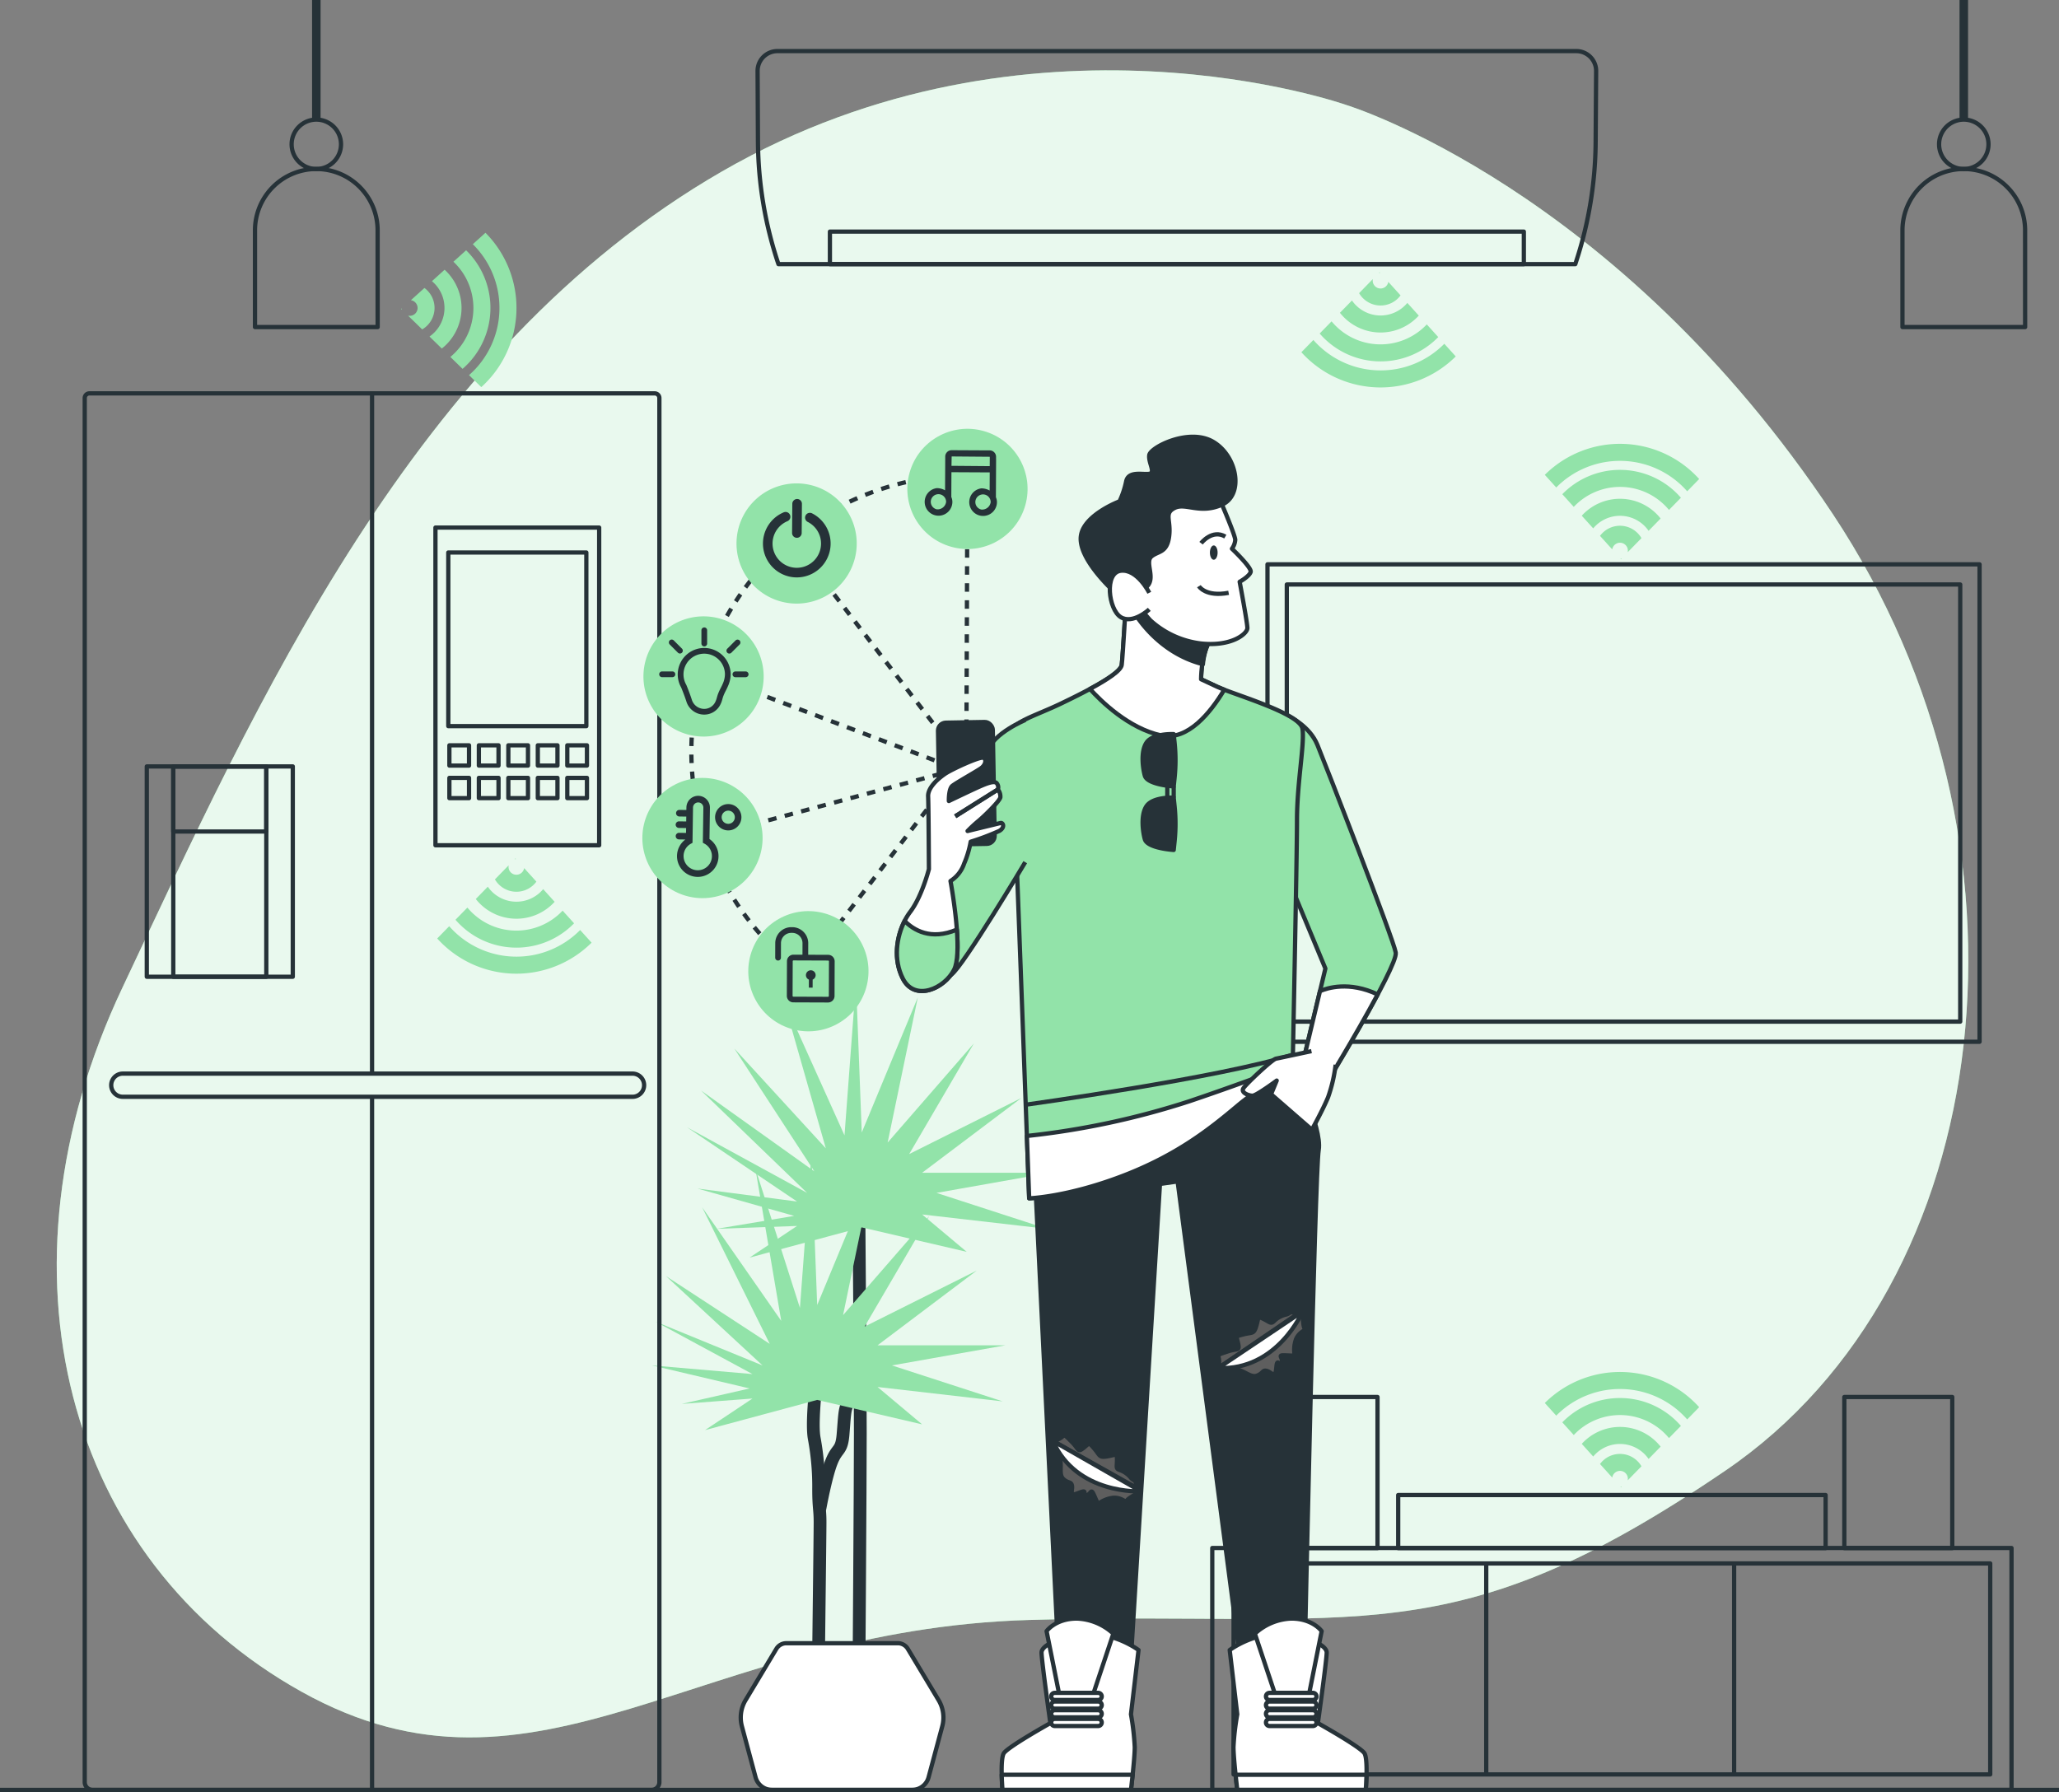 <svg xmlns="http://www.w3.org/2000/svg" width="483.569" height="420.9" viewBox="0 0 483.569 420.9">
  <rect x="0" y="0" width="483.569" height="420.9" fill="#808080" stroke="none"/>
  <g id="Group_56" data-name="Group 56" transform="translate(-9.431 -38)">
    <g id="Background_Simple" data-name="Background Simple">
      <g id="Group_1" data-name="Group 1">
        <path id="Path_1" data-name="Path 1" d="M325.692,62.683s-74.031-26.324-146.7,15.586S69.653,203.374,38.165,270.018,24.8,404.449,80.276,435.358,173.47,420.7,251.292,418.485s98.751,8.907,163.327-35.055,76.25-147.787,25.309-224.61S325.692,62.683,325.692,62.683Z" fill="#92e3a9"/>
        <path id="Path_2" data-name="Path 2" d="M325.692,62.683s-74.031-26.324-146.7,15.586S69.653,203.374,38.165,270.018,24.8,404.449,80.276,435.358,173.47,420.7,251.292,418.485s98.751,8.907,163.327-35.055,76.25-147.787,25.309-224.61S325.692,62.683,325.692,62.683Z" fill="#fff" opacity="0.8"/>
      </g>
      <g id="Group_2" data-name="Group 2">
        <path id="Path_3" data-name="Path 3" d="M130.712,253.788a12.142,12.142,0,0,0,8.978-3.975L137,246.836a8.168,8.168,0,0,1-13.005-.572l-2.824,2.892A12.156,12.156,0,0,0,130.712,253.788Z" fill="#92e3a9"/>
        <path id="Path_4" data-name="Path 4" d="M130.712,247.451a5.836,5.836,0,0,0,4.694-2.375l-2.877-3.181a1.843,1.843,0,0,1-3.664-.29,1.8,1.8,0,0,1,.038-.369l-3.235,3.312A5.847,5.847,0,0,0,130.712,247.451Z" fill="#92e3a9"/>
        <path id="Path_5" data-name="Path 5" d="M130.476,239.625l-.18.184a1.849,1.849,0,0,1,.31-.041Z" fill="#92e3a9"/>
        <path id="Path_6" data-name="Path 6" d="M145.682,256.439a21.017,21.017,0,0,1-30.752-.894l-2.815,2.882a25.045,25.045,0,0,0,36.253.982Z" fill="#92e3a9"/>
        <path id="Path_7" data-name="Path 7" d="M130.712,260.578a18.908,18.908,0,0,0,13.546-5.714l-2.691-2.976a14.929,14.929,0,0,1-22.364-.719l-2.8,2.862A18.918,18.918,0,0,0,130.712,260.578Z" fill="#92e3a9"/>
      </g>
    </g>
    <g id="Plants">
      <g id="Group_5" data-name="Group 5">
        <g id="Group_4" data-name="Group 4">
          <g id="Group_3" data-name="Group 3">
            <path id="Path_8" data-name="Path 8" d="M211.144,321.222s.338,42.212.338,53.356-.338,59.591-.338,59.591" fill="none" stroke="#263238" stroke-linecap="round" stroke-linejoin="round" stroke-width="3"/>
            <path id="Path_9" data-name="Path 9" d="M236.471,332.028,226,323.248l29.38,3.377-26-8.443,26.678-4.728H226l23.3-17.56-26.341,13.17,15.2-26-20.262,23.3,7.092-34.108L211.819,304l-1.351-35.458-2.7,36.134L193.4,272.753l9.98,34.961-21.494-23.447,18.793,28.85L174.07,294.136l24.917,24.047L170.78,302.771l25.843,17.438-23.376-3.045,22.7,6.422-18.177,3.035,18.852-.672-11.144,7.429,26.341-7.092Z" fill="#92e3a9"/>
          </g>
          <path id="Path_10" data-name="Path 10" d="M201.013,363.772s-1.013,8.78-.338,12.157a61.646,61.646,0,0,1,1.013,11.82c0,4.39.338,4.727.338,7.767s-.338,28.86-.338,31.224v8.105" fill="none" stroke="#263238" stroke-linecap="round" stroke-linejoin="round" stroke-width="3"/>
          <path id="Path_11" data-name="Path 11" d="M202.026,392.139s1.351-7.43,2.7-10.807,2.364-2.364,2.7-6.416.338-5.741,1.013-7.092a27.571,27.571,0,0,0,1.351-3.714l.676-2.7" fill="none" stroke="#263238" stroke-linecap="round" stroke-linejoin="round" stroke-width="3"/>
          <path id="Path_12" data-name="Path 12" d="M226,372.552l-10.469-8.78,29.38,3.377-26-8.443,26.678-4.728H215.534l23.3-17.56-26.341,13.17,15.2-26-20.262,23.3,7.092-34.108-13.17,31.744L200,309.065,197.3,345.2,186.83,312.441l6.079,35.8-18.573-26.678,15.872,32.082-24.361-15.917,22.673,20.983-25.14-10.291,22.776,12.318-23.6-2.037,22.923,5.414-15.932,3.632,16.608-1.268L175.01,373.9l26.341-7.092Z" fill="#92e3a9"/>
        </g>
        <path id="Path_13" data-name="Path 13" d="M191.762,425.276l-7.229,12.048a7.96,7.96,0,0,0-.861,6.155l3.212,11.967a3.988,3.988,0,0,0,3.852,2.954h32.925a3.988,3.988,0,0,0,3.852-2.954l3.212-11.967a7.951,7.951,0,0,0-.861-6.155l-7.229-12.048a2.73,2.73,0,0,0-2.341-1.325H194.1A2.731,2.731,0,0,0,191.762,425.276Z" fill="#fff" stroke="#263238" stroke-linejoin="round" stroke-width="1"/>
      </g>
    </g>
    <g id="Refrigerator">
      <g id="Group_9" data-name="Group 9">
        <g id="Group_6" data-name="Group 6">
          <path id="Rectangle_1" data-name="Rectangle 1" d="M1.1,0h132.76a1.1,1.1,0,0,1,1.1,1.1V326.182a1.826,1.826,0,0,1-1.826,1.826H1.826A1.826,1.826,0,0,1,0,326.181V1.1A1.1,1.1,0,0,1,1.1,0Z" transform="translate(29.331 130.393)" fill="none" stroke="#263238" stroke-linejoin="round" stroke-width="1"/>
          <line id="Line_1" data-name="Line 1" y2="162.35" transform="translate(96.809 295.706)" fill="none" stroke="#263238" stroke-linejoin="round" stroke-width="1"/>
          <line id="Line_2" data-name="Line 2" y2="159.867" transform="translate(96.809 130.049)" fill="none" stroke="#263238" stroke-linejoin="round" stroke-width="1"/>
          <path id="Path_14" data-name="Path 14" d="M38.271,295.607H157.986a2.72,2.72,0,0,0,2.72-2.72h0a2.72,2.72,0,0,0-2.72-2.721H38.271a2.721,2.721,0,0,0-2.72,2.721h0A2.72,2.72,0,0,0,38.271,295.607Z" fill="none" stroke="#263238" stroke-linejoin="round" stroke-width="1"/>
        </g>
        <rect id="Rectangle_2" data-name="Rectangle 2" width="38.451" height="74.618" transform="translate(111.7 161.917)" fill="none" stroke="#263238" stroke-linejoin="round" stroke-width="1"/>
        <rect id="Rectangle_3" data-name="Rectangle 3" width="32.42" height="40.784" transform="translate(114.716 167.769)" fill="none" stroke="#263238" stroke-linejoin="round" stroke-width="1"/>
        <g id="Group_7" data-name="Group 7">
          <rect id="Rectangle_4" data-name="Rectangle 4" width="4.615" height="4.758" transform="translate(114.973 213.059)" fill="none" stroke="#263238" stroke-linejoin="round" stroke-width="1"/>
          <rect id="Rectangle_5" data-name="Rectangle 5" width="4.615" height="4.758" transform="translate(121.896 213.059)" fill="none" stroke="#263238" stroke-linejoin="round" stroke-width="1"/>
          <rect id="Rectangle_6" data-name="Rectangle 6" width="4.615" height="4.758" transform="translate(128.818 213.059)" fill="none" stroke="#263238" stroke-linejoin="round" stroke-width="1"/>
          <rect id="Rectangle_7" data-name="Rectangle 7" width="4.615" height="4.758" transform="translate(135.741 213.059)" fill="none" stroke="#263238" stroke-linejoin="round" stroke-width="1"/>
          <rect id="Rectangle_8" data-name="Rectangle 8" width="4.615" height="4.758" transform="translate(142.663 213.059)" fill="none" stroke="#263238" stroke-linejoin="round" stroke-width="1"/>
        </g>
        <g id="Group_8" data-name="Group 8">
          <rect id="Rectangle_9" data-name="Rectangle 9" width="4.615" height="4.758" transform="translate(114.973 220.707)" fill="none" stroke="#263238" stroke-linejoin="round" stroke-width="1"/>
          <rect id="Rectangle_10" data-name="Rectangle 10" width="4.615" height="4.758" transform="translate(121.896 220.707)" fill="none" stroke="#263238" stroke-linejoin="round" stroke-width="1"/>
          <rect id="Rectangle_11" data-name="Rectangle 11" width="4.615" height="4.758" transform="translate(128.818 220.707)" fill="none" stroke="#263238" stroke-linejoin="round" stroke-width="1"/>
          <rect id="Rectangle_12" data-name="Rectangle 12" width="4.615" height="4.758" transform="translate(135.741 220.707)" fill="none" stroke="#263238" stroke-linejoin="round" stroke-width="1"/>
          <rect id="Rectangle_13" data-name="Rectangle 13" width="4.615" height="4.758" transform="translate(142.663 220.707)" fill="none" stroke="#263238" stroke-linejoin="round" stroke-width="1"/>
        </g>
        <rect id="Rectangle_14" data-name="Rectangle 14" width="34.287" height="49.401" transform="translate(43.907 218.015)" fill="none" stroke="#263238" stroke-linejoin="round" stroke-width="1"/>
        <rect id="Rectangle_15" data-name="Rectangle 15" width="21.848" height="49.401" transform="translate(50.126 218.015)" fill="none" stroke="#263238" stroke-linejoin="round" stroke-width="1"/>
        <rect id="Rectangle_16" data-name="Rectangle 16" width="21.848" height="15.289" transform="translate(50.126 218.015)" fill="none" stroke="#263238" stroke-linejoin="round" stroke-width="1"/>
      </g>
    </g>
    <g id="Air_Conditioner" data-name="Air Conditioner">
      <g id="Group_10" data-name="Group 10">
        <path id="Path_15" data-name="Path 15" d="M379.4,100.037H192.255a91.957,91.957,0,0,1-4.815-28.9l-.086-16.455a4.658,4.658,0,0,1,4.657-4.681H379.637a4.656,4.656,0,0,1,4.656,4.688l-.114,16.686a91.964,91.964,0,0,1-4.46,27.673Z" fill="none" stroke="#263238" stroke-linejoin="round" stroke-width="1"/>
        <rect id="Rectangle_17" data-name="Rectangle 17" width="162.973" height="7.641" transform="translate(204.341 92.396)" fill="none" stroke="#263238" stroke-linejoin="round" stroke-width="1"/>
      </g>
      <g id="Group_11" data-name="Group 11">
        <path id="Path_16" data-name="Path 16" d="M333.667,116.1a12.141,12.141,0,0,0,8.977-3.976l-2.691-2.976a8.167,8.167,0,0,1-13.005-.573l-2.825,2.892A12.161,12.161,0,0,0,333.667,116.1Z" fill="#92e3a9"/>
        <path id="Path_17" data-name="Path 17" d="M333.667,109.758a5.838,5.838,0,0,0,4.694-2.376l-2.877-3.181a1.843,1.843,0,0,1-3.664-.29,1.878,1.878,0,0,1,.037-.369l-3.234,3.312A5.846,5.846,0,0,0,333.667,109.758Z" fill="#92e3a9"/>
        <path id="Path_18" data-name="Path 18" d="M333.431,101.931l-.18.184a1.851,1.851,0,0,1,.31-.04Z" fill="#92e3a9"/>
        <path id="Path_19" data-name="Path 19" d="M348.637,118.745a21.018,21.018,0,0,1-30.753-.894l-2.814,2.882a25.046,25.046,0,0,0,36.253.983Z" fill="#92e3a9"/>
        <path id="Path_20" data-name="Path 20" d="M333.667,122.884a18.907,18.907,0,0,0,13.546-5.713l-2.692-2.977a14.928,14.928,0,0,1-22.363-.719l-2.795,2.863A18.921,18.921,0,0,0,333.667,122.884Z" fill="#92e3a9"/>
      </g>
    </g>
    <g id="Music_Box" data-name="Music Box">
      <g id="Group_12" data-name="Group 12">
        <rect id="Rectangle_18" data-name="Rectangle 18" width="100.38" height="12.461" transform="translate(337.805 389.146)" fill="none" stroke="#263238" stroke-linejoin="round" stroke-width="1"/>
        <rect id="Rectangle_19" data-name="Rectangle 19" width="187.706" height="56.813" transform="translate(294.142 401.587)" fill="none" stroke="#263238" stroke-linejoin="round" stroke-width="1"/>
        <rect id="Rectangle_20" data-name="Rectangle 20" width="177.707" height="49.553" transform="translate(299.142 405.217)" fill="none" stroke="#263238" stroke-linejoin="round" stroke-width="1"/>
        <line id="Line_3" data-name="Line 3" y2="49.755" transform="translate(358.484 404.988)" fill="none" stroke="#263238" stroke-linejoin="round" stroke-width="1"/>
        <line id="Line_4" data-name="Line 4" y2="49.755" transform="translate(416.7 404.988)" fill="none" stroke="#263238" stroke-linejoin="round" stroke-width="1"/>
        <rect id="Rectangle_21" data-name="Rectangle 21" width="25.349" height="35.489" transform="translate(307.599 366.119)" fill="none" stroke="#263238" stroke-linejoin="round" stroke-width="1"/>
        <rect id="Rectangle_22" data-name="Rectangle 22" width="25.349" height="35.489" transform="translate(442.583 366.119)" fill="none" stroke="#263238" stroke-linejoin="round" stroke-width="1"/>
      </g>
      <g id="Group_13" data-name="Group 13">
        <path id="Path_21" data-name="Path 21" d="M389.895,373.151a12.141,12.141,0,0,0-8.977,3.976l2.691,2.976a8.169,8.169,0,0,1,13.006.572l2.824-2.892A12.163,12.163,0,0,0,389.895,373.151Z" fill="#92e3a9"/>
        <path id="Path_22" data-name="Path 22" d="M389.895,379.488a5.834,5.834,0,0,0-4.693,2.376l2.876,3.181a1.844,1.844,0,1,1,3.627.658l3.234-3.312A5.847,5.847,0,0,0,389.895,379.488Z" fill="#92e3a9"/>
        <path id="Path_23" data-name="Path 23" d="M390.131,387.315l.18-.185a1.752,1.752,0,0,1-.31.041Z" fill="#92e3a9"/>
        <path id="Path_24" data-name="Path 24" d="M374.925,370.5a21.019,21.019,0,0,1,30.753.893l2.814-2.882a25.047,25.047,0,0,0-36.253-.982Z" fill="#92e3a9"/>
        <path id="Path_25" data-name="Path 25" d="M389.895,366.362a18.908,18.908,0,0,0-13.546,5.713l2.692,2.977a14.928,14.928,0,0,1,22.363.718l2.8-2.862A18.921,18.921,0,0,0,389.895,366.362Z" fill="#92e3a9"/>
      </g>
    </g>
    <g id="Lamps">
      <g id="Group_14" data-name="Group 14">
        <path id="Path_26" data-name="Path 26" d="M476.439,71.89a5.8,5.8,0,1,1-5.8-5.8A5.8,5.8,0,0,1,476.439,71.89Z" fill="none" stroke="#263238" stroke-linejoin="round" stroke-width="1"/>
        <path id="Path_27" data-name="Path 27" d="M485.042,114.818H456.236V92.092a14.4,14.4,0,0,1,14.4-14.4h0a14.4,14.4,0,0,1,14.4,14.4Z" fill="none" stroke="#263238" stroke-linejoin="round" stroke-width="1"/>
        <line id="Line_5" data-name="Line 5" y1="28.09" transform="translate(470.639 38)" fill="none" stroke="#263238" stroke-linejoin="round" stroke-width="2"/>
      </g>
      <g id="Group_15" data-name="Group 15">
        <path id="Path_28" data-name="Path 28" d="M89.52,71.89a5.8,5.8,0,1,1-5.8-5.8A5.8,5.8,0,0,1,89.52,71.89Z" fill="none" stroke="#263238" stroke-linejoin="round" stroke-width="1"/>
        <path id="Path_29" data-name="Path 29" d="M98.124,114.818H69.317V92.092a14.4,14.4,0,0,1,14.4-14.4h0a14.4,14.4,0,0,1,14.4,14.4Z" fill="none" stroke="#263238" stroke-linejoin="round" stroke-width="1"/>
        <line id="Line_6" data-name="Line 6" y1="28.09" transform="translate(83.72 38)" fill="none" stroke="#263238" stroke-linejoin="round" stroke-width="2"/>
      </g>
      <g id="Group_16" data-name="Group 16">
        <path id="Path_30" data-name="Path 30" d="M117.826,110.329a12.141,12.141,0,0,0-3.976-8.978l-2.976,2.692a8.167,8.167,0,0,1-.573,13l2.892,2.824A12.159,12.159,0,0,0,117.826,110.329Z" fill="#92e3a9"/>
        <path id="Path_31" data-name="Path 31" d="M111.489,110.329a5.835,5.835,0,0,0-2.376-4.694l-3.181,2.876a1.844,1.844,0,1,1-.658,3.627l3.311,3.234A5.843,5.843,0,0,0,111.489,110.329Z" fill="#92e3a9"/>
        <path id="Path_32" data-name="Path 32" d="M103.662,110.565l.184.179a1.852,1.852,0,0,1-.04-.309Z" fill="#92e3a9"/>
        <path id="Path_33" data-name="Path 33" d="M120.476,95.359a21.018,21.018,0,0,1-.893,30.752l2.881,2.814a25.046,25.046,0,0,0,.983-36.253Z" fill="#92e3a9"/>
        <path id="Path_34" data-name="Path 34" d="M124.615,110.329A18.907,18.907,0,0,0,118.9,96.783l-2.977,2.691a14.929,14.929,0,0,1-.719,22.364l2.863,2.8A18.922,18.922,0,0,0,124.615,110.329Z" fill="#92e3a9"/>
      </g>
    </g>
    <g id="TV">
      <rect id="Rectangle_23" data-name="Rectangle 23" width="167.237" height="112.135" transform="translate(307.107 170.55)" fill="none" stroke="#263238" stroke-linejoin="round" stroke-width="1"/>
      <rect id="Rectangle_24" data-name="Rectangle 24" width="158.158" height="102.669" transform="translate(311.645 175.284)" fill="none" stroke="#263238" stroke-linejoin="round" stroke-width="1"/>
      <g id="Group_17" data-name="Group 17">
        <path id="Path_35" data-name="Path 35" d="M389.895,155.151a12.141,12.141,0,0,0-8.977,3.976l2.691,2.976a8.168,8.168,0,0,1,13.006.573l2.824-2.893A12.163,12.163,0,0,0,389.895,155.151Z" fill="#92e3a9"/>
        <path id="Path_36" data-name="Path 36" d="M389.895,161.488a5.835,5.835,0,0,0-4.693,2.376l2.876,3.18a1.844,1.844,0,1,1,3.627.659l3.234-3.312A5.847,5.847,0,0,0,389.895,161.488Z" fill="#92e3a9"/>
        <path id="Path_37" data-name="Path 37" d="M390.131,169.315l.18-.184a1.851,1.851,0,0,1-.31.04Z" fill="#92e3a9"/>
        <path id="Path_38" data-name="Path 38" d="M374.925,152.5a21.019,21.019,0,0,1,30.753.893l2.814-2.882a25.047,25.047,0,0,0-36.253-.982Z" fill="#92e3a9"/>
        <path id="Path_39" data-name="Path 39" d="M389.895,148.361a18.909,18.909,0,0,0-13.546,5.714l2.692,2.977a14.927,14.927,0,0,1,22.363.718l2.8-2.862A18.922,18.922,0,0,0,389.895,148.361Z" fill="#92e3a9"/>
      </g>
    </g>
    <g id="Character">
      <g id="Group_55" data-name="Group 55">
        <g id="Group_35" data-name="Group 35">
          <path id="Path_40" data-name="Path 40" d="M236.645,146.983l-.265,71.046L194.251,163.2" fill="none" stroke="#263238" stroke-miterlimit="10" stroke-width="1" stroke-dasharray="2"/>
          <path id="Path_41" data-name="Path 41" d="M174.412,234.835,234.4,218.667,174.085,195.8" fill="none" stroke="#263238" stroke-miterlimit="10" stroke-width="1" stroke-dasharray="2"/>
          <line id="Line_7" data-name="Line 7" x1="35.112" y2="45.699" transform="translate(199.293 218.667)" fill="none" stroke="#263238" stroke-miterlimit="10" stroke-width="1" stroke-dasharray="2"/>
          <path id="Path_42" data-name="Path 42" d="M238.041,149.6a64.969,64.969,0,0,0-65.968,70.868A64.816,64.816,0,0,0,202.029,269.4" fill="none" stroke="#263238" stroke-miterlimit="10" stroke-width="1" stroke-dasharray="2"/>
          <g id="Group_25" data-name="Group 25">
            <path id="Path_43" data-name="Path 43" d="M188.782,196.889A14.117,14.117,0,1,0,174.659,211,14.117,14.117,0,0,0,188.782,196.889Z" fill="#92e3a9"/>
            <g id="Group_24" data-name="Group 24">
              <g id="Group_18" data-name="Group 18">
                <path id="Path_44" data-name="Path 44" d="M174.82,205.844a4.389,4.389,0,0,1-4.036-2.663,2.359,2.359,0,0,1-.114-.306c-.02-.056-.045-.129-.066-.2-.484-1.48-1.1-2.971-1.2-3.211a6.216,6.216,0,1,1,11.629-3.056,6.878,6.878,0,0,1-.619,2.707h0c-.155.374-.339.74-.523,1.106a11.367,11.367,0,0,0-.62,1.375c-.069.2-.125.4-.181.594a6.073,6.073,0,0,1-.538,1.418A4.219,4.219,0,0,1,174.82,205.844Zm.006-14.312a4.876,4.876,0,0,0-4.872,4.868,4.939,4.939,0,0,0,.647,2.438l.034.069c.028.068.705,1.687,1.254,3.369.021.072.038.121.055.17a1.362,1.362,0,0,0,.063.177,3.058,3.058,0,0,0,2.813,1.876,2.871,2.871,0,0,0,2.567-1.557,5.032,5.032,0,0,0,.415-1.123c.063-.22.126-.443.2-.666a12.731,12.731,0,0,1,.69-1.541c.17-.337.34-.673.483-1.017h0a5.6,5.6,0,0,0,.515-2.191A4.875,4.875,0,0,0,174.826,191.532Z" fill="#263238"/>
              </g>
              <g id="Group_19" data-name="Group 19">
                <path id="Path_45" data-name="Path 45" d="M174.836,189.825a.672.672,0,0,1-.672-.673l0-3.109a.672.672,0,1,1,1.344,0v3.109A.672.672,0,0,1,174.836,189.825Z" fill="#263238"/>
              </g>
              <g id="Group_20" data-name="Group 20">
                <path id="Path_46" data-name="Path 46" d="M167.355,197.048h-2.437a.672.672,0,1,1,0-1.344h2.437a.672.672,0,0,1,0,1.344Z" fill="#263238"/>
              </g>
              <g id="Group_21" data-name="Group 21">
                <path id="Path_47" data-name="Path 47" d="M184.581,197.056h-2.437a.672.672,0,0,1,0-1.345h2.437a.673.673,0,0,1,0,1.345Z" fill="#263238"/>
              </g>
              <g id="Group_22" data-name="Group 22">
                <path id="Path_48" data-name="Path 48" d="M169.122,191.5a.674.674,0,0,1-.476-.2l-1.931-1.934a.672.672,0,1,1,.951-.95l1.931,1.934a.672.672,0,0,1-.475,1.147Z" fill="#263238"/>
              </g>
              <g id="Group_23" data-name="Group 23">
                <path id="Path_49" data-name="Path 49" d="M180.718,191.508a.672.672,0,0,1-.475-1.148l1.933-1.932a.672.672,0,0,1,.951.951l-1.934,1.932A.67.67,0,0,1,180.718,191.508Z" fill="#263238"/>
              </g>
            </g>
          </g>
          <g id="Group_29" data-name="Group 29">
            <path id="Path_50" data-name="Path 50" d="M210.638,165.77a14.117,14.117,0,1,0-14.231,14A14.118,14.118,0,0,0,210.638,165.77Z" fill="#92e3a9"/>
            <g id="Group_28" data-name="Group 28">
              <g id="Group_26" data-name="Group 26">
                <path id="Path_51" data-name="Path 51" d="M196.5,173.62a7.952,7.952,0,0,1-2.972-15.3,1.129,1.129,0,0,1,.862,2.086,5.694,5.694,0,1,0,4.762.191,1.129,1.129,0,1,1,1.027-2.01A7.953,7.953,0,0,1,196.5,173.62Z" fill="#263238"/>
              </g>
              <g id="Group_27" data-name="Group 27">
                <path id="Path_52" data-name="Path 52" d="M196.575,164.316a1.128,1.128,0,0,1-1.12-1.137l.056-6.823a1.129,1.129,0,1,1,2.257.018l-.055,6.823A1.129,1.129,0,0,1,196.575,164.316Z" fill="#263238"/>
              </g>
            </g>
          </g>
          <g id="Group_31" data-name="Group 31">
            <circle id="Ellipse_1" data-name="Ellipse 1" cx="14.117" cy="14.117" r="14.117" transform="translate(180.347 259.809) rotate(-26.576)" fill="#92e3a9"/>
            <g id="Group_30" data-name="Group 30">
              <path id="Path_53" data-name="Path 53" d="M203.94,262.264l-4.7-.017.01-2.7a3.77,3.77,0,0,0-3.751-3.778h-.217a3.769,3.769,0,0,0-3.778,3.75l-.012,3.418a.672.672,0,0,0,1.344,0l.013-3.418a2.422,2.422,0,0,1,2.428-2.411h.217a2.422,2.422,0,0,1,2.411,2.428l-.009,2.7-2.107-.007a1.529,1.529,0,0,0-1.534,1.522l-.03,8.147a1.53,1.53,0,0,0,1.523,1.534l8.146.03a1.531,1.531,0,0,0,1.535-1.523l.029-8.147A1.53,1.53,0,0,0,203.94,262.264Zm.149,9.676a.184.184,0,0,1-.185.183l-8.146-.029a.186.186,0,0,1-.184-.185l.03-8.147a.184.184,0,0,1,.185-.183l8.146.03a.184.184,0,0,1,.184.184Z" fill="#263238"/>
              <path id="Path_54" data-name="Path 54" d="M199.854,265.9a1.139,1.139,0,0,0-.452,2.187l-.007,1.88.887,0,.007-1.88a1.139,1.139,0,0,0-.435-2.19Z" fill="#263238"/>
            </g>
          </g>
          <g id="Group_33" data-name="Group 33">
            <circle id="Ellipse_2" data-name="Ellipse 2" cx="14.117" cy="14.117" r="14.117" transform="translate(156.658 225.705) rotate(-17.785)" fill="#92e3a9"/>
            <g id="Group_32" data-name="Group 32">
              <path id="Path_55" data-name="Path 55" d="M176.055,235.066l.106-7.31a2.762,2.762,0,1,0-5.523-.08l-.009.573-1.663-.024a.774.774,0,0,0-.023,1.547l1.664.024-.017,1.147-1.664-.025a.774.774,0,1,0-.022,1.547l1.663.025-.016,1.147-1.664-.025a.774.774,0,0,0-.023,1.547l1.526.023a4.874,4.874,0,1,0,5.665-.116Zm-2.8,7.334a3.334,3.334,0,0,1-3.283-3.38,3.294,3.294,0,0,1,1.709-2.842l.388-.218.121-8.262a1.215,1.215,0,1,1,2.429.036l-.119,8.21.4.225a3.318,3.318,0,0,1-1.65,6.231Z" fill="#263238"/>
              <path id="Path_56" data-name="Path 56" d="M180.51,226.856a3.094,3.094,0,1,0,3.049,3.139A3.1,3.1,0,0,0,180.51,226.856Zm-.068,4.641a1.547,1.547,0,1,1,1.57-1.524A1.548,1.548,0,0,1,180.442,231.5Z" fill="#263238"/>
            </g>
          </g>
          <g id="Group_34" data-name="Group 34">
            <circle id="Ellipse_3" data-name="Ellipse 3" cx="14.117" cy="14.117" r="14.117" transform="translate(219.239 162.612) rotate(-74.327)" fill="#92e3a9"/>
            <path id="Path_57" data-name="Path 57" d="M243.325,154.788l.046-8.855h-.009l0-.637a1.506,1.506,0,0,0-1.5-1.511l-8.929-.045a1.5,1.5,0,0,0-1.509,1.494l0,.638-.008,1.531-.029,5.756a4.019,4.019,0,0,0-1.939-.509,3.252,3.252,0,1,0,3.655,3.244,2.854,2.854,0,0,0-.25-1.161l.03-5.823c.01,0,.018,0,.028,0l8.928.045c.013,0,.025,0,.038,0l-.022,4.258a4.022,4.022,0,0,0-1.939-.509,3.252,3.252,0,1,0,3.654,3.243A2.864,2.864,0,0,0,243.325,154.788Zm-13.9,2.837a1.8,1.8,0,1,1,2.206-1.739A2.014,2.014,0,0,1,229.427,157.625Zm12.453-10.169a.028.028,0,0,1-.029.028l-8.956-.074.039-2.2,8.957.074Zm-1.986,10.223a1.8,1.8,0,1,1,2.206-1.739A2.015,2.015,0,0,1,239.894,157.679Z" fill="#263238"/>
          </g>
        </g>
        <g id="Group_54" data-name="Group 54">
          <g id="Group_36" data-name="Group 36">
            <path id="Path_58" data-name="Path 58" d="M312.171,206.3s4.8,2.133,6.665,6.665,17.862,45.587,18.395,48.786-17.062,31.991-17.062,31.991l-5.065-4.8,5.6-23.46-7.2-17.328-4-5.6" fill="#92e3a9" stroke="#263238" stroke-linejoin="round" stroke-width="1"/>
            <path id="Path_59" data-name="Path 59" d="M332.986,271.572c-6.708-3.18-11.856-1.518-13.551-.782L315.1,288.941l5.065,4.8S327.929,281.04,332.986,271.572Z" fill="#fff" stroke="#263238" stroke-linejoin="round" stroke-width="1"/>
          </g>
          <g id="Group_46" data-name="Group 46">
            <g id="Group_39" data-name="Group 39">
              <path id="Path_60" data-name="Path 60" d="M313.013,288.862s7.01,13.906,6.123,19.232-3.255,117.464-3.255,117.464l-15.386.591L286,315.49l-4.142.592-6.806,111.251-17.161-2.663-5.325-108.884-.888-24.262Z" fill="#263238" stroke="#263238" stroke-linejoin="round" stroke-width="1"/>
              <g id="Group_37" data-name="Group 37">
                <path id="Path_61" data-name="Path 61" d="M256.7,376.442a4.827,4.827,0,0,0,2.057-.856c.765-.655.656-.655,2.4,1.093s1.312,2.514,2.733,1.421,1.093-1.53,2.513.11,1.093,2.185,3.061,1.857,2.3-.874,2.3.766-.328,2.076.546,2.4a5.844,5.844,0,0,1,2.623,1.749c.656.874.984.437,1.312,1.42a3.639,3.639,0,0,0,.984,1.531Z" fill="#5e5e5e" stroke="#263238" stroke-linejoin="round" stroke-width="1"/>
                <path id="Path_62" data-name="Path 62" d="M256.8,376.789a10.758,10.758,0,0,1,1.639,3.934c.328,2.077-.328,3.716.765,4.7s1.749.546,1.967,1.421-.328,1.748.219,2.076,2.732-1.093,2.732-.437-.218.984.656.656.874-1.421,1.421-.328.984,2.514,1.311,2.295a7.207,7.207,0,0,1,3.388-1.311,3.978,3.978,0,0,1,2.077.437c.328.109.874.656,1.2.109s3.244-2.064,3.244-2.064Z" fill="#5e5e5e" stroke="#263238" stroke-linejoin="round" stroke-width="1"/>
                <path id="Path_63" data-name="Path 63" d="M256.7,376.442l20.711,11.835S262.327,389.165,256.7,376.442Z" fill="#fff" stroke="#263238" stroke-linejoin="round" stroke-width="1"/>
              </g>
              <g id="Group_38" data-name="Group 38">
                <path id="Path_64" data-name="Path 64" d="M295.54,359.323a4.821,4.821,0,0,0,.149-2.222c-.247-.977-.3-.879,2.048-1.668s2.835-.056,2.488-1.815-.885-1.659,1.216-2.2,2.444-.007,3.025-1.914.238-2.445,1.706-1.716,1.714,1.218,2.4.58a5.851,5.851,0,0,1,2.732-1.571c1.075-.2.829-.687,1.856-.543a3.636,3.636,0,0,0,1.808-.2Z" fill="#5e5e5e" stroke="#263238" stroke-linejoin="round" stroke-width="1"/>
                <path id="Path_65" data-name="Path 65" d="M295.89,359.4a10.759,10.759,0,0,1,4.254.282c2,.63,3.182,1.947,4.549,1.405s1.267-1.323,2.148-1.13,1.42,1.071,1.957.728.236-2.933.823-2.642.784.634.879-.3-.883-1.415.339-1.419,2.689.237,2.639-.154a7.191,7.191,0,0,1,.332-3.617,3.981,3.981,0,0,1,1.315-1.666c.244-.245.976-.491.633-1.028s-.406-3.824-.406-3.824Z" fill="#5e5e5e" stroke="#263238" stroke-linejoin="round" stroke-width="1"/>
                <path id="Path_66" data-name="Path 66" d="M295.54,359.323l19.812-13.286S309.435,359.947,295.54,359.323Z" fill="#fff" stroke="#263238" stroke-linejoin="round" stroke-width="1"/>
              </g>
            </g>
            <g id="Group_42" data-name="Group 42">
              <g id="Group_40" data-name="Group 40">
                <path id="Path_67" data-name="Path 67" d="M258.48,422.895s-4.438,1.479-4.438,3.254,2.071,16.57,2.071,16.57-10.06,5.622-10.947,7.1-.3,8.58-.3,8.58h30.179s.888-7.4.888-10.059a61.232,61.232,0,0,0-.888-7.693l1.776-15.09S268.244,419.048,258.48,422.895Z" fill="#fff" stroke="#263238" stroke-linejoin="round" stroke-width="1"/>
                <path id="Path_68" data-name="Path 68" d="M244.87,458.4h30.179s.19-1.586.394-3.55H244.69C244.732,456.734,244.87,458.4,244.87,458.4Z" fill="#fff" stroke="#263238" stroke-linejoin="round" stroke-width="1"/>
              </g>
              <path id="Path_69" data-name="Path 69" d="M270.907,421.711a13.314,13.314,0,0,0-8.58-3.55c-5.03,0-7.1,2.959-7.1,2.959l2.958,14.794h7.989Z" fill="#fff" stroke="#263238" stroke-linejoin="round" stroke-width="1"/>
              <g id="Group_41" data-name="Group 41">
                <path id="Path_70" data-name="Path 70" d="M267.346,437.281h-10.2a.835.835,0,0,1-.835-.834h0a.835.835,0,0,1,.835-.835h10.2a.835.835,0,0,1,.835.835h0A.835.835,0,0,1,267.346,437.281Z" fill="#fff" stroke="#263238" stroke-linejoin="round" stroke-width="1"/>
                <path id="Path_71" data-name="Path 71" d="M267.346,439.321h-10.2a.835.835,0,0,1-.835-.835h0a.834.834,0,0,1,.835-.834h10.2a.834.834,0,0,1,.835.834h0A.835.835,0,0,1,267.346,439.321Z" fill="#fff" stroke="#263238" stroke-linejoin="round" stroke-width="1"/>
                <path id="Path_72" data-name="Path 72" d="M267.346,441.361h-10.2a.835.835,0,0,1-.835-.835h0a.834.834,0,0,1,.835-.834h10.2a.834.834,0,0,1,.835.834h0A.835.835,0,0,1,267.346,441.361Z" fill="#fff" stroke="#263238" stroke-linejoin="round" stroke-width="1"/>
                <path id="Path_73" data-name="Path 73" d="M267.346,443.4h-10.2a.835.835,0,0,1-.835-.835h0a.834.834,0,0,1,.835-.834h10.2a.834.834,0,0,1,.835.834h0A.835.835,0,0,1,267.346,443.4Z" fill="#fff" stroke="#263238" stroke-linejoin="round" stroke-width="1"/>
              </g>
            </g>
            <g id="Group_45" data-name="Group 45">
              <g id="Group_43" data-name="Group 43">
                <path id="Path_74" data-name="Path 74" d="M316.575,422.895s4.438,1.479,4.438,3.254-2.071,16.57-2.071,16.57,10.06,5.622,10.948,7.1.3,8.58.3,8.58h-30.18s-.888-7.4-.888-10.059a61.232,61.232,0,0,1,.888-7.693l-1.775-15.09S306.811,419.048,316.575,422.895Z" fill="#fff" stroke="#263238" stroke-linejoin="round" stroke-width="1"/>
                <path id="Path_75" data-name="Path 75" d="M330.186,458.4h-30.18s-.19-1.586-.394-3.55h30.754C330.324,456.734,330.186,458.4,330.186,458.4Z" fill="#fff" stroke="#263238" stroke-linejoin="round" stroke-width="1"/>
              </g>
              <path id="Path_76" data-name="Path 76" d="M304.148,421.711a13.318,13.318,0,0,1,8.581-3.55c5.03,0,7.1,2.959,7.1,2.959l-2.959,14.794h-7.989Z" fill="#fff" stroke="#263238" stroke-linejoin="round" stroke-width="1"/>
              <g id="Group_44" data-name="Group 44">
                <path id="Path_77" data-name="Path 77" d="M317.786,437.281h-10.2a.834.834,0,0,1-.834-.834h0a.834.834,0,0,1,.834-.835h10.2a.835.835,0,0,1,.835.835h0A.835.835,0,0,1,317.786,437.281Z" fill="#fff" stroke="#263238" stroke-linejoin="round" stroke-width="1"/>
                <path id="Path_78" data-name="Path 78" d="M317.786,439.321h-10.2a.834.834,0,0,1-.834-.835h0a.833.833,0,0,1,.834-.834h10.2a.834.834,0,0,1,.835.834h0A.835.835,0,0,1,317.786,439.321Z" fill="#fff" stroke="#263238" stroke-linejoin="round" stroke-width="1"/>
                <path id="Path_79" data-name="Path 79" d="M317.786,441.361h-10.2a.834.834,0,0,1-.834-.835h0a.834.834,0,0,1,.834-.834h10.2a.834.834,0,0,1,.835.834h0A.835.835,0,0,1,317.786,441.361Z" fill="#fff" stroke="#263238" stroke-linejoin="round" stroke-width="1"/>
                <path id="Path_80" data-name="Path 80" d="M317.786,443.4h-10.2a.834.834,0,0,1-.834-.835h0a.834.834,0,0,1,.834-.834h10.2a.834.834,0,0,1,.835.834h0A.835.835,0,0,1,317.786,443.4Z" fill="#fff" stroke="#263238" stroke-linejoin="round" stroke-width="1"/>
              </g>
            </g>
          </g>
          <g id="Group_47" data-name="Group 47">
            <path id="Path_81" data-name="Path 81" d="M273.912,178.531s-.777,13.572-1.036,15.643-7.765,5.953-14.236,9.06-11.907,4.4-11.648,7.247,4.142,108.972,4.142,108.972,8.8-.259,21.742-5.177,20.707-11.13,27.178-16.566A53.345,53.345,0,0,1,313,289.686s1.036-50.215,1.036-59.015,1.812-17.86,1.294-21.484-16.048-8.024-19.931-9.836l-3.882-1.812s0-5.03,1.553-8.136l1.553-3.106-19.931-8.8Z" fill="#92e3a9" stroke="#263238" stroke-linejoin="round" stroke-width="1"/>
            <path id="Path_82" data-name="Path 82" d="M300.054,297.71A53.345,53.345,0,0,1,313,289.686l.017-.824c-3.947.187-7.723,2.21-24.3,7.811a187.529,187.529,0,0,1-38.115,8.136c.327,8.877.538,14.644.538,14.644s8.8-.259,21.742-5.177S293.583,303.146,300.054,297.71Z" fill="#fff" stroke="#263238" stroke-linejoin="round" stroke-width="1"/>
            <path id="Path_83" data-name="Path 83" d="M250.322,297.472s46.12-6.4,62.649-11.73" fill="none" stroke="#263238" stroke-linejoin="round" stroke-width="1"/>
          </g>
          <g id="Group_49" data-name="Group 49">
            <path id="Path_84" data-name="Path 84" d="M295.395,199.351l-3.882-1.812s0-5.03,1.553-8.136l1.553-3.107-19.931-8.8-.776,1.035s-.777,13.572-1.036,15.643c-.169,1.351-3.427,3.473-7.465,5.648,2.5,2.765,9.087,9.3,16.783,10.918,6.2,1.3,11.571-5.4,14.765-10.743C296.334,199.757,295.8,199.539,295.395,199.351Z" fill="#fff" stroke="#263238" stroke-linejoin="round" stroke-width="1"/>
            <g id="Group_48" data-name="Group 48">
              <path id="Path_85" data-name="Path 85" d="M285.084,222.708l.215-2.1a39.836,39.836,0,0,0,0-8.082l-.215-2.1s-4.892-.251-6.4,2.007-.759,6.475-.376,7.777C278.938,222.332,285.084,222.708,285.084,222.708Z" fill="#263238" stroke="#263238" stroke-linejoin="round" stroke-width="1"/>
              <path id="Path_86" data-name="Path 86" d="M285.084,237.634l.215-2.1a39.836,39.836,0,0,0,0-8.082l-.215-2.105s-4.892-.251-6.4,2.007-.759,6.475-.376,7.777C278.938,237.258,285.084,237.634,285.084,237.634Z" fill="#263238" stroke="#263238" stroke-linejoin="round" stroke-width="1"/>
              <line id="Line_8" data-name="Line 8" y2="2.634" transform="translate(285.084 222.708)" fill="none" stroke="#263238" stroke-linejoin="round" stroke-width="1"/>
              <line id="Line_9" data-name="Line 9" y2="2.383" transform="translate(283.579 222.708)" fill="none" stroke="#263238" stroke-linejoin="round" stroke-width="1"/>
            </g>
            <path id="Path_87" data-name="Path 87" d="M293.066,189.4l1.553-3.107-19.931-8.8-.776,1.035,0,.044,1.7,2.943s5.217,9.674,16.33,12.487A15.835,15.835,0,0,1,293.066,189.4Z" fill="#263238" stroke="#263238" stroke-linejoin="round" stroke-width="1"/>
          </g>
          <g id="Group_50" data-name="Group 50">
            <path id="Path_88" data-name="Path 88" d="M296.431,156.53s3.106,7.247,3.106,8.283a4.081,4.081,0,0,1-.777,2.07s4.659,4.4,4.4,5.436-2.588,2.33-2.588,2.33,1.812,9.577,1.812,10.871-3.624,4.4-10.871,3.624a21.49,21.49,0,0,1-11.907-5.436s-6.73-7.247-6.989-11.648,4.918-17.083,11.389-18.9S296.431,156.53,296.431,156.53Z" fill="#fff" stroke="#263238" stroke-linejoin="round" stroke-width="1"/>
            <path id="Path_89" data-name="Path 89" d="M295.395,167.789c0,.93-.4,1.683-.906,1.683s-.906-.753-.906-1.683.406-1.682.906-1.682S295.395,166.86,295.395,167.789Z" fill="#263238"/>
            <path id="Path_90" data-name="Path 90" d="M291.513,165.589s2.588-3.365,5.694-1.553" fill="none" stroke="#263238" stroke-linejoin="round" stroke-width="1"/>
            <path id="Path_91" data-name="Path 91" d="M290.995,175.684s1.553,2.588,6.989,1.553" fill="none" stroke="#263238" stroke-linejoin="round" stroke-width="1"/>
          </g>
          <path id="Path_92" data-name="Path 92" d="M272.358,155.753s-8.282,3.106-9.059,8.024,6.212,11.648,7.248,12.684,6.988,1.035,8.541-1.036-.776-5.436.777-6.73,3.624-.776,4.141-4.659-1.294-5.435,1.294-6.73,5.954,1.553,11.131-.776,3.623-11.389-2.071-14.754-14.754,1.294-15.013,3.106,1.553,4.142,0,4.4-4.918-.776-5.435,1.812A20.686,20.686,0,0,1,272.358,155.753Z" fill="#263238" stroke="#263238" stroke-linejoin="round" stroke-width="1"/>
          <path id="Path_93" data-name="Path 93" d="M279.347,177.237s-2.847-5.694-6.73-5.177-2.847,9.06,0,10.871,6.73-1.811,6.73-1.811" fill="#fff" stroke="#263238" stroke-linejoin="round" stroke-width="1"/>
          <path id="Path_94" data-name="Path 94" d="M250.216,207.116s-7.506,3.106-8.8,7.248S224.073,256.3,222.52,259.4s.259,8.541,3.107,9.577,4.4,0,7.247-2.071,17.342-26.4,17.342-26.4" fill="#92e3a9" stroke="#263238" stroke-linejoin="round" stroke-width="1"/>
          <g id="Group_53" data-name="Group 53">
            <rect id="Rectangle_25" data-name="Rectangle 25" width="12.871" height="28.626" rx="1.875" transform="translate(229.695 207.771) rotate(-1.005)" fill="#263238" stroke="#263238" stroke-linejoin="round" stroke-width="1"/>
            <g id="Group_52" data-name="Group 52">
              <path id="Path_95" data-name="Path 95" d="M227.592,242.13s-.076-14.947-.184-17.061,2.446-4.278,4-5.331,8.182-4.112,8.974-3.752.543,1.663-.535,2.434-5.84,3.42-6.748,4.154-.82,3.564-.82,3.564,5.48-2.628,7.1-3.341,3.42-1.464,4.079-.9a1.514,1.514,0,0,1,.336,1.53,2.68,2.68,0,0,1,.58,1.832c-.153.924-3.974,4.614-5.185,5.592a32.826,32.826,0,0,0-2.516,2.334s7.271-1.775,7.781-1.887,1.11,1-.307,1.849a58.14,58.14,0,0,1-6.744,2.55,23.449,23.449,0,0,1-1.542,5.148,7.816,7.816,0,0,1-3.2,4.087s3.072,16.427.834,20.838-9.21,7.544-12.008,2.1-1.046-12.062,1.719-15.7S227.592,242.13,227.592,242.13Z" fill="#fff" stroke="#263238" stroke-linejoin="round" stroke-width="1"/>
              <g id="Group_51" data-name="Group 51">
                <path id="Path_96" data-name="Path 96" d="M234.155,256.334c-6.137,2.626-10.183.09-12.269-2.02-1.91,3.758-2.713,9.06-.4,13.562,2.8,5.442,9.77,2.308,12.008-2.1C234.407,263.979,234.438,260.193,234.155,256.334Z" fill="#92e3a9" stroke="#263238" stroke-linejoin="round" stroke-width="1"/>
                <line id="Line_10" data-name="Line 10" x1="10.018" y2="6.297" transform="translate(233.776 223.431)" fill="none" stroke="#263238" stroke-linejoin="round" stroke-width="1"/>
              </g>
              <line id="Line_11" data-name="Line 11" x1="10.018" y2="6.297" transform="translate(233.776 223.431)" fill="none" stroke="#263238" stroke-linejoin="round" stroke-width="1"/>
            </g>
          </g>
          <path id="Path_97" data-name="Path 97" d="M317.435,284.885s-7.452,1.6-8.339,1.775-6.92,5.855-7.63,6.92,1.242,1.774,2.129,1.774,5.678-3.549,5.678-3.549L307.951,295l9.581,8.34s2.565-4.613,3.807-7.629a35.278,35.278,0,0,0,1.774-7.63" fill="#fff" stroke="#263238" stroke-linejoin="round" stroke-width="1"/>
        </g>
      </g>
    </g>
    <g id="Floor">
      <line id="Line_12" data-name="Line 12" x2="483.569" transform="translate(9.431 458.4)" fill="none" stroke="#263238" stroke-linejoin="round" stroke-width="1"/>
    </g>
  </g>
</svg>
